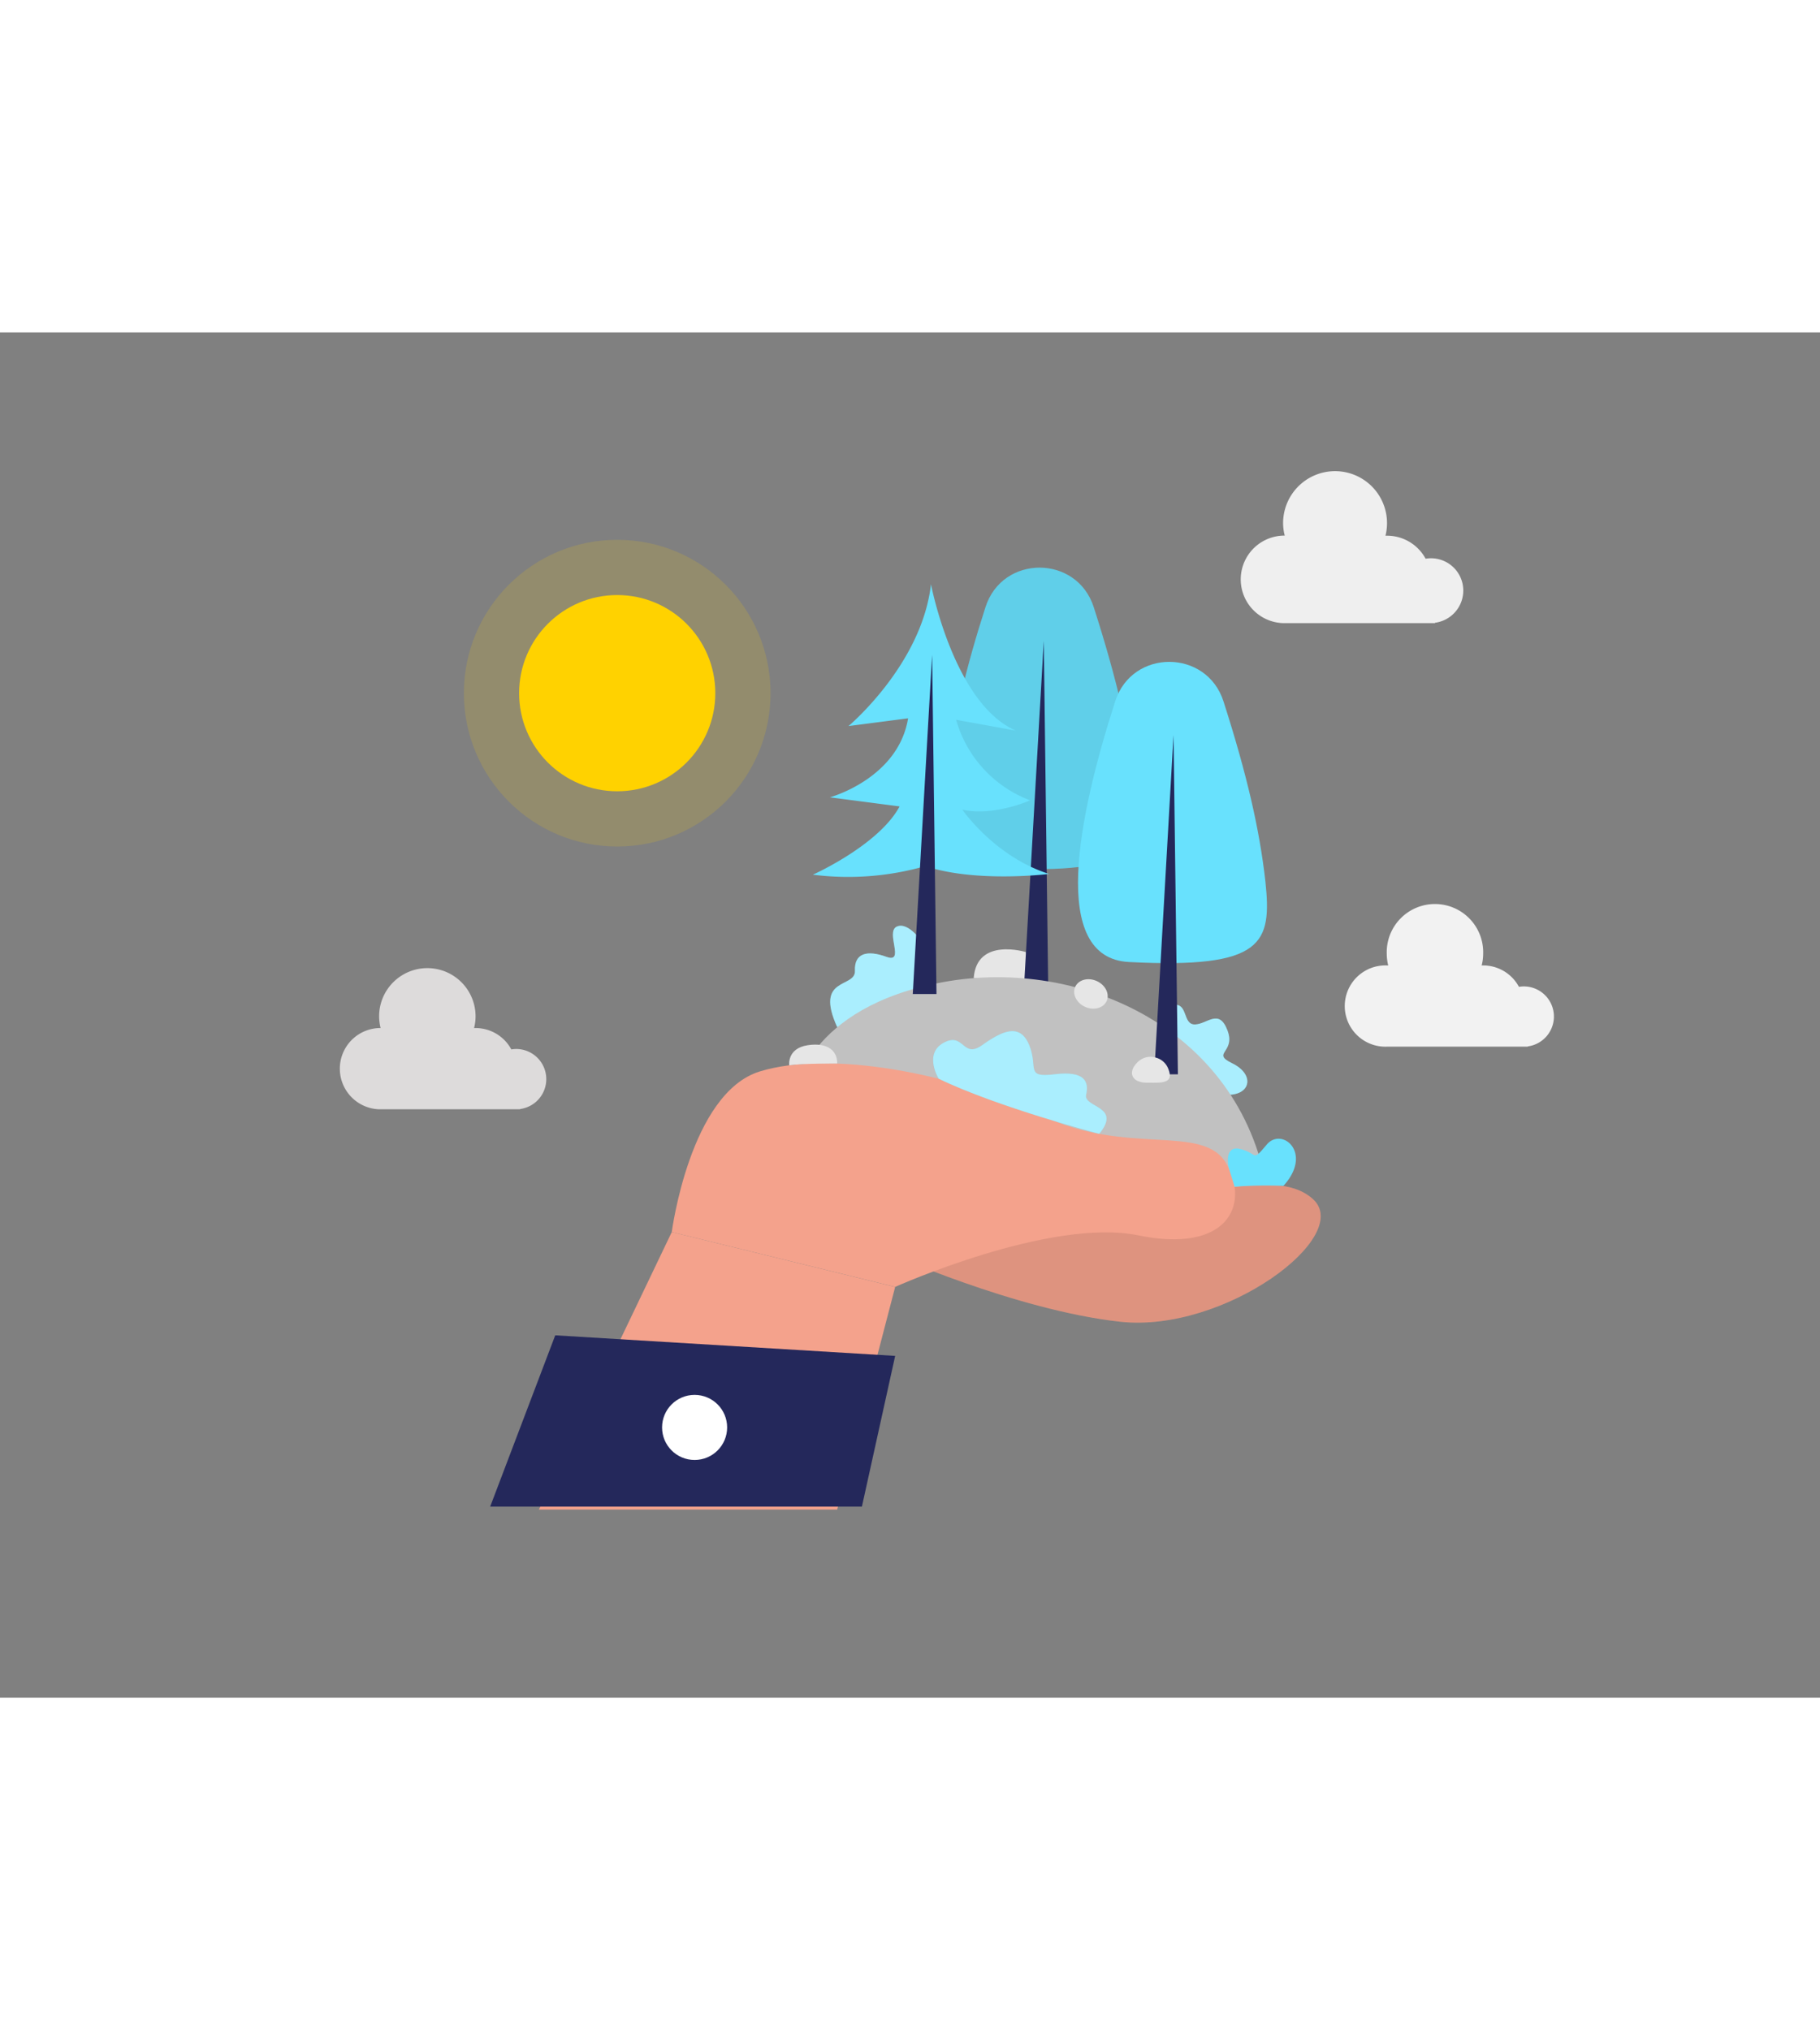<svg id="Layer_1" data-name="Layer 1" xmlns="http://www.w3.org/2000/svg" viewBox="0 0 400 300" data-imageid="eco-car-02" imageName="Ecology" class="illustrations_image" style="width: 269px;"><rect x="0" y="0" width="400" height="300" fill="#808080" stroke="none"/><path d="M321.6,56.73a7.09,7.09,0,0,0-8.28-7,9.62,9.62,0,0,0-8.47-5.06l-.35,0A11.42,11.42,0,1,0,282,41.88a11,11,0,0,0,.36,2.77l-.36,0a9.62,9.62,0,0,0,0,19.23h33.38V63.8A7.14,7.14,0,0,0,321.6,56.73Z" fill="#efefef"/><path d="M225.49,136.17S214.64,132.8,214,141.9l12.73.42Z" fill="#e6e6e6"/><path d="M254.93,152.07s0-4,3.1-4.31,1.87,4.36,4.59,4.31,5.28-3.63,7.15,1.31-3.7,4.92,1.05,7.23,4.2,6.57-.38,6.9S252.85,158.42,254.93,152.07Z" fill="#68e1fd" class="target-color"/><path d="M254.93,152.07s0-4,3.1-4.31,1.87,4.36,4.59,4.31,5.28-3.63,7.15,1.31-3.7,4.92,1.05,7.23,4.2,6.57-.38,6.9S252.85,158.42,254.93,152.07Z" fill="#fff" opacity="0.44"/><path d="M240.38,60.37c-3.71-11.55-20.07-11.6-23.79,0-8.2,25.41-14.54,56.42,3,57.32,29.79,1.53,31.41-4.16,30-17.7C248.3,88.6,245.59,76.61,240.38,60.37Z" fill="#68e1fd" class="target-color"/><path d="M240.38,60.37c-3.71-11.55-20.07-11.6-23.79,0-8.2,25.41-14.54,56.42,3,57.32,29.79,1.53,31.41-4.16,30-17.7C248.3,88.6,245.59,76.61,240.38,60.37Z" opacity="0.08"/><polygon points="225.14 142.32 229.4 67.78 230.36 142.91 226.68 142.32 225.14 142.32" fill="#24285b"/><path d="M202.81,134.12s-3.16-4.74-5.72-3.55,1.93,8.17-2.27,6.64-7.09-.85-6.92,3.06-9,1.17-3.89,12.41l18.19-7.81.61-10.05Z" fill="#68e1fd" class="target-color"/><path d="M202.81,134.12s-3.16-4.74-5.72-3.55,1.93,8.17-2.27,6.64-7.09-.85-6.92,3.06-9,1.17-3.89,12.41l18.19-7.81.61-10.05Z" fill="#fff" opacity="0.44"/><path d="M174.63,167.17s2.55-18.88,32.68-24.41,66.38,10.33,71.49,47.59S183.31,196.58,174.63,167.17Z" fill="#c1c1c1"/><path d="M195.05,202.21s28.09,12.62,51.07,15.18,51.57-18.85,42.38-27-29.11,3.13-43.41-3.55S191.48,171.19,195.05,202.21Z" fill="#f4a28c"/><path d="M195.05,202.21s28.09,12.62,51.07,15.18,51.57-18.85,42.38-27-29.11,3.13-43.41-3.55S191.48,171.19,195.05,202.21Z" opacity="0.09"/><path d="M120.06,164.09a6.62,6.62,0,0,0-6.62-6.63,6.24,6.24,0,0,0-1.06.1,8.92,8.92,0,0,0-7.86-4.7h-.33a10.34,10.34,0,0,0,.33-2.57,10.6,10.6,0,0,0-21.2,0,10.83,10.83,0,0,0,.33,2.57h-.33a8.93,8.93,0,0,0,0,17.85h31v-.06A6.62,6.62,0,0,0,120.06,164.09Z" fill="#dddbdb"/><path d="M341.52,150.33a6.62,6.62,0,0,0-6.62-6.62,7.47,7.47,0,0,0-1.07.09,8.91,8.91,0,0,0-7.86-4.7l-.33,0a10.4,10.4,0,0,0,.33-2.57,10.6,10.6,0,1,0-21.19,0,10.9,10.9,0,0,0,.32,2.57l-.32,0a8.93,8.93,0,1,0,0,17.85h31v-.06A6.62,6.62,0,0,0,341.52,150.33Z" fill="#f2f2f2"/><path d="M147.64,197.69s4-30.55,19.33-35.29,42.89.41,61.78,9.58,35.75,1.66,40.85,10.78,0,19.64-19.4,15.66-53.46,11.32-53.46,11.32Z" fill="#f4a28c"/><path d="M203.35,117.28a61.67,61.67,0,0,1-24.7,1.88s14.47-6.46,19.06-15l-15.32-2s15-4.08,17.19-17.36l-13.1,1.7S202.6,73,204.61,55.33c0,0,5,26.22,18.63,32.17l-13.1-2.38a26.66,26.66,0,0,0,16.26,17.7s-7.92,3.58-14.9,2.05c0,0,7.15,10.38,19.06,14.12C230.56,119,214.6,121,203.35,117.28Z" fill="#68e1fd" class="target-color"/><path d="M268.9,81.08c-3.7-11.55-20.06-11.6-23.79-.06-8.19,25.42-14.53,56.43,3,57.33,29.78,1.53,31.41-4.17,30-17.71C276.83,109.31,274.11,97.32,268.9,81.08Z" fill="#68e1fd" class="target-color"/><polygon points="200.61 145.38 204.86 70.83 205.82 145.38 202.14 145.38 200.61 145.38" fill="#24285b"/><polygon points="253.67 163.03 257.92 88.48 258.88 163.03 255.2 163.03 253.67 163.03" fill="#24285b"/><path d="M206.32,164s-3.4-5.48,1.09-7.91,4.11,3.62,8.45.53,8.3-5,10.34,0-1,7.2,5.62,6.4,7.53,1.61,6.89,4.49,7.94,2.43,2.88,8.59C241.59,176.11,219.25,170.25,206.32,164Z" fill="#68e1fd" class="target-color"/><path d="M206.32,164s-3.4-5.48,1.09-7.91,4.11,3.62,8.45.53,8.3-5,10.34,0-1,7.2,5.62,6.4,7.53,1.61,6.89,4.49,7.94,2.43,2.88,8.59C241.59,176.11,219.25,170.25,206.32,164Z" fill="#fff" opacity="0.44"/><ellipse cx="239.77" cy="145.38" rx="3.11" ry="3.79" transform="translate(8.9 304.51) rotate(-65.81)" fill="#e6e6e6"/><path d="M256.74,161.76a4,4,0,0,0-2.64-2.38,4,4,0,0,0-3.9.81c-2.47,2.21-1.62,4.68,1.87,4.68C255.15,164.87,258.15,165.2,256.74,161.76Z" fill="#e6e6e6"/><path d="M173.46,161.05s-.54-3.72,4.06-4.42,6.55,1.45,6.47,4C184,160.66,176.27,160.61,173.46,161.05Z" fill="#e6e6e6"/><path d="M270.08,183.68s-1.32-5.22,2.59-4.22,2.41,2.94,5.74-1,10.26,1.83,3.66,9.08a94.65,94.65,0,0,0-10.73.18Z" fill="#68e1fd" class="target-color"/><circle cx="135.65" cy="79.27" r="21.56" fill="#ffd200"/><circle cx="135.65" cy="79.27" r="33.7" fill="#ffd200" opacity="0.15"/><polygon points="147.64 197.69 118.45 258.67 183.99 258.67 196.74 209.75 147.64 197.69" fill="#f4a28c"/><polygon points="107.73 258.02 189.43 258.02 196.74 224.9 122.03 220.38 107.73 258.02" fill="#24285b"/><circle cx="152.66" cy="240.62" r="7.15" fill="#fff"/></svg>